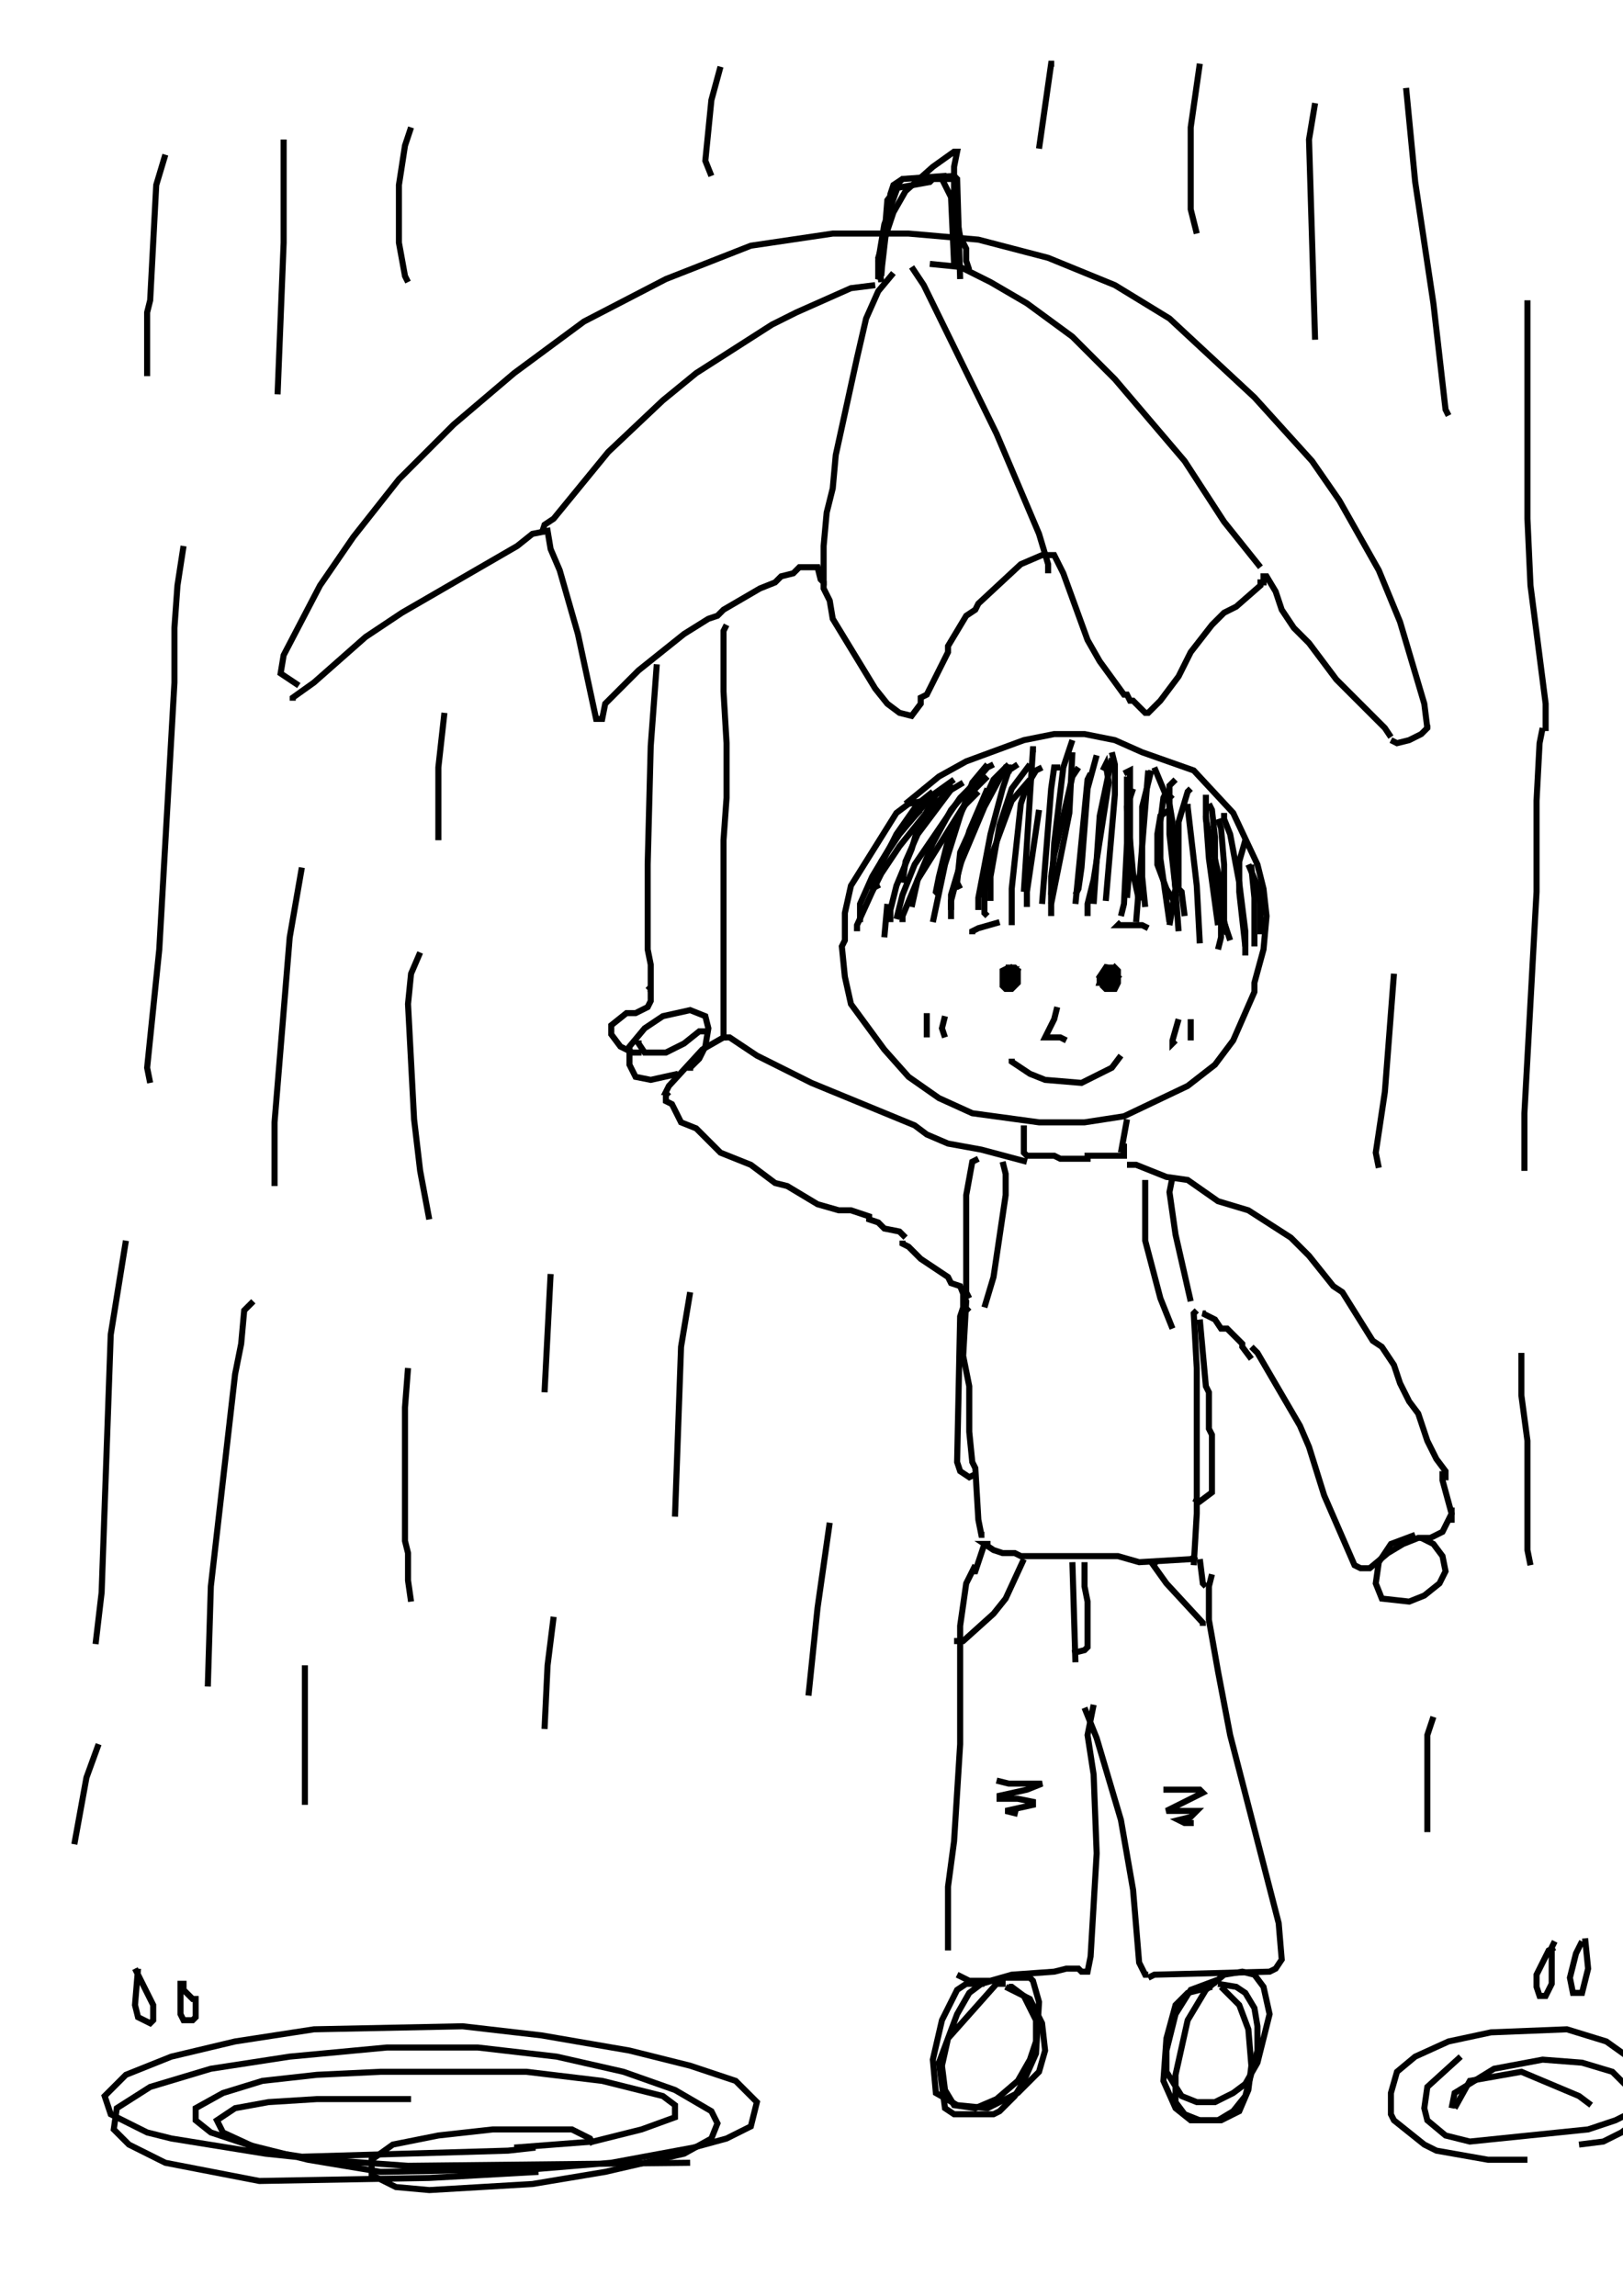 <?xml version="1.0" encoding="utf-8"?>
<!-- Generator: Adobe Illustrator 26.2.1, SVG Export Plug-In . SVG Version: 6.00 Build 0)  -->
<svg version="1.1" xmlns="http://www.w3.org/2000/svg" xmlns:xlink="http://www.w3.org/1999/xlink" x="0px" y="0px"
	 viewBox="0 0 535 757" style="enable-background:new 0 0 535 757;" xml:space="preserve">
<style type="text/css">
	.st0{fill:#FFFFFF;}
	.st1{fill:none;stroke:#000000;stroke-width:2;}
</style>
<g id="레이어_1" xmlns:ev="http://www.w3.org/2001/xml-events">
	<rect class="st0" width="535" height="757"/>
	<polyline class="st1" points="163.5,650 163.5,649 159.5,650 155.5,652 153.5,655 154.5,657 157.5,658 163.5,658 	"/>
	<polyline class="st1" points="163.5,650 162.5,650 163.5,649 177.5,650 186.5,652 192.5,655 201.5,655 203.5,654 208.5,654 
		209.5,653 216.5,653 216.5,655 217.5,655 217.5,658 216.5,660 210.5,663 190.5,663 189.5,662 184.5,662 182.5,661 178.5,661 
		177.5,660 165.5,660 164.5,659 161.5,659 	"/>
	<polyline class="st1" points="165.5,653 163.5,655 165.5,654 165.5,653 164.5,655 	"/>
	<polyline class="st1" points="186.5,615 187.5,619 184.5,626 179.5,628 177.5,628 174.5,626 174.5,623 177.5,623 179.5,622 
		181.5,623 181.5,631 180.5,635 179.5,637 178.5,637 176.5,641 175.5,641 	"/>
	<polyline class="st1" points="173.5,634 173.5,640 175.5,643 177.5,643 180.5,641 185.5,641 187.5,640 	"/>
	<polyline class="st1" points="184.5,598 193.5,596 195.5,597 192.5,604 188.5,610 	"/>
	<polyline class="st1" points="193.5,603 194.5,605 197.5,608 198.5,608 	"/>
	<polyline class="st1" points="201.5,595 201.5,606 202.5,613 	"/>
	<polyline class="st1" points="208.5,595 208.5,594 213.5,594 214.5,595 214.5,598 208.5,603 211.5,605 216.5,605 217.5,604 	"/>
	<polyline class="st1" points="215.5,598 216.5,599 222.5,599 225.5,597 225.5,595 224.5,595 225.5,597 225.5,606 	"/>
	<polyline class="st1" points="221.5,606 219.5,607 217.5,611 222.5,614 224.5,613 226.5,610 226.5,608 224.5,607 220.5,607 	"/>
	<polyline class="st1" points="232.5,600 230.5,608 231.5,609 233.5,609 236.5,607 237.5,605 236.5,603 234.5,602 231.5,602 	"/>
	<polyline class="st1" points="241.5,596 242.5,598 243.5,610 244.5,611 	"/>
	<polyline class="st1" points="175.5,650 175.5,657 174.5,659 	"/>
	<line class="st1" x1="181.5" y1="652" x2="181.5" y2="660"/>
	<polyline class="st1" points="193.5,654 192.5,656 192.5,662 	"/>
	<line class="st1" x1="204.5" y1="656" x2="203.5" y2="662"/>
	<line class="st1" x1="210.5" y1="655" x2="210.5" y2="661"/>
	<rect class="st0" width="535" height="757"/>
</g>
<g id="_x31_70-사람">
	<g>
		<polyline class="st1" points="304.5,264 299.5,265 295.5,268 280.5,292 278.5,301 278.5,310 277.5,312 278.5,322 280.5,331 
			291.5,346 299.5,355 309.5,362 320.5,367 342.5,370 357.5,370 370.5,368 391.5,358 400.5,351 406.5,343 413.5,327 413.5,324 
			416.5,313 417.5,302 416.5,293 414.5,285 406.5,268 393.5,254 376.5,248 367.5,244 357.5,242 347.5,242 337.5,244 318.5,251 
			309.5,256 298.5,265 		"/>
		<polyline class="st1" points="337.5,371 337.5,380 338.5,381 347.5,381 349.5,382 358.5,382 358.5,381 370.5,381 370.5,377 		"/>
		<line class="st1" x1="371.5" y1="369" x2="369.5" y2="380"/>
		<polyline class="st1" points="220.5,360 219.5,360 220.5,358 231.5,346 238.5,342 240.5,342 249.5,348 267.5,357 301.5,371 
			305.5,374 312.5,377 323.5,379 338.5,383 		"/>
		<polyline class="st1" points="220.5,360 219.5,361 219.5,363 221.5,364 224.5,370 229.5,372 237.5,380 247.5,384 255.5,390 
			259.5,391 269.5,397 276.5,399 280.5,399 286.5,401 286.5,402 289.5,403 291.5,405 296.5,406 298.5,408 		"/>
		<polyline class="st1" points="371.5,384 374.5,384 384.5,388 391.5,389 401.5,396 411.5,399 425.5,408 431.5,414 439.5,424 
			442.5,426 452.5,442 455.5,444 459.5,450 461.5,456 464.5,462 467.5,466 470.5,475 473.5,481 476.5,485 476.5,487 475.5,487 		"/>
		<polyline class="st1" points="412.5,444 414.5,446 428.5,470 431.5,477 436.5,493 446.5,516 448.5,517 451.5,517 457.5,512 
			462.5,509 467.5,507 471.5,507 475.5,505 478.5,499 478.5,497 		"/>
		<polyline class="st1" points="475.5,485 475.5,488 478.5,499 478.5,502 		"/>
		<polyline class="st1" points="397.5,433 396.5,433 400.5,435 402.5,438 404.5,438 409.5,443 409.5,444 412.5,448 		"/>
		<polyline class="st1" points="394.5,432 393.5,433 394.5,451 394.5,499 393.5,516 		"/>
		<polyline class="st1" points="297.5,409 297.5,410 299.5,411 303.5,415 312.5,421 313.5,423 316.5,424 318.5,429 317.5,447 
			319.5,457 319.5,472 320.5,482 321.5,484 322.5,501 323.5,506 324.5,506 		"/>
		<polyline class="st1" points="325.5,508 325.5,509 324.5,509 327.5,511 330.5,512 334.5,512 336.5,513 368.5,513 375.5,515 
			392.5,514 394.5,513 		"/>
		<polyline class="st1" points="223.5,354 214.5,356 209.5,355 207.5,351 207.5,345 212.5,339 218.5,335 227.5,333 232.5,335 
			233.5,339 232.5,345 230.5,349 227.5,352 227.5,353 		"/>
		<polyline class="st1" points="466.5,506 458.5,509 454.5,515 453.5,522 455.5,527 464.5,528 469.5,526 474.5,522 476.5,518 
			475.5,513 472.5,509 468.5,507 		"/>
		<polyline class="st1" points="321.5,516 318.5,522 316.5,536 316.5,575 314.5,607 312.5,622 312.5,643 		"/>
		<polyline class="st1" points="360.5,562 358.5,572 360.5,585 361.5,611 359.5,645 358.5,650 356.5,650 355.5,649 351.5,649 
			347.5,650 333.5,651 326.5,653 319.5,653 315.5,651 		"/>
		<polyline class="st1" points="357.5,563 361.5,573 369.5,600 373.5,623 375.5,647 377.5,651 378.5,651 		"/>
		<polyline class="st1" points="399.5,519 398.5,523 398.5,534 401.5,551 405.5,572 421.5,634 422.5,646 420.5,649 418.5,650 
			380.5,651 378.5,652 		"/>
		<polyline class="st1" points="324.5,654 318.5,654 315.5,656 310.5,666 307.5,679 308.5,690 315.5,694 325.5,695 335.5,690 
			342.5,683 344.5,676 343.5,667 339.5,659 331.5,655 		"/>
		<polyline class="st1" points="399.5,655 391.5,657 387.5,661 384.5,672 383.5,686 387.5,695 392.5,699 402.5,699 408.5,696 
			411.5,689 412.5,681 411.5,669 408.5,661 402.5,655 		"/>
		<polyline class="st1" points="307.5,261 302.5,265 295.5,275 286.5,293 		"/>
		<polyline class="st1" points="314.5,259 302.5,275 298.5,284 297.5,291 		"/>
		<polyline class="st1" points="325.5,256 320.5,261 314.5,272 312.5,277 309.5,289 308.5,294 309.5,295 		"/>
		<polyline class="st1" points="339.5,252 333.5,260 329.5,272 326.5,289 326.5,297 		"/>
		<polyline class="st1" points="353.5,248 352.5,268 346.5,298 		"/>
		<polyline class="st1" points="366.5,248 367.5,252 367.5,262 364.5,297 		"/>
		<polyline class="st1" points="380.5,253 385.5,265 386.5,271 387.5,293 385.5,305 		"/>
		<polyline class="st1" points="398.5,265 399.5,267 400.5,276 400.5,287 401.5,295 404.5,308 		"/>
		<polyline class="st1" points="410.5,277 408.5,284 408.5,294 410.5,312 		"/>
		<polyline class="st1" points="303.5,267 296.5,274 287.5,289 283.5,298 283.5,304 		"/>
		<polyline class="st1" points="313.5,259 308.5,262 302.5,273 300.5,280 295.5,292 293.5,300 293.5,304 		"/>
		<polyline class="st1" points="325.5,252 320.5,258 316.5,269 311.5,285 307.5,304 		"/>
		<polyline class="st1" points="335.5,252 332.5,254 330.5,260 326.5,275 322.5,296 322.5,300 		"/>
		<polyline class="st1" points="343.5,253 341.5,254 338.5,259 336.5,265 333.5,293 333.5,305 		"/>
		<polyline class="st1" points="349.5,253 347.5,253 346.5,260 343.5,298 		"/>
		<polyline class="st1" points="363.5,254 364.5,252 365.5,258 360.5,290 358.5,298 358.5,302 		"/>
		<line class="st1" x1="378.5" y1="254" x2="374.5" y2="304"/>
		<polyline class="st1" points="386.5,262 385.5,263 385.5,266 388.5,307 		"/>
		<polyline class="st1" points="401.5,270 402.5,273 403.5,285 403.5,304 405.5,310 		"/>
		<polyline class="st1" points="411.5,285 414.5,292 415.5,298 415.5,308 		"/>
		<polyline class="st1" points="332.5,318 332.5,319 330.5,320 330.5,325 331.5,326 333.5,326 335.5,324 335.5,320 334.5,319 
			332.5,319 331.5,322 331.5,324 334.5,324 335.5,320 333.5,319 331.5,321 331.5,323 332.5,324 334.5,322 334.5,321 333.5,323 
			332.5,323 333.5,323 334.5,320 331.5,321 331.5,322 332.5,322 334.5,321 334.5,320 332.5,320 331.5,321 		"/>
		<polyline class="st1" points="365.5,318 364.5,323 365.5,324 367.5,324 367.5,323 368.5,323 368.5,320 367.5,319 364.5,323 
			364.5,325 365.5,326 367.5,326 368.5,324 368.5,321 366.5,320 364.5,321 363.5,323 363.5,325 364.5,326 366.5,326 368.5,322 
			367.5,321 365.5,321 363.5,323 364.5,325 367.5,323 367.5,321 366.5,320 364.5,320 362.5,322 362.5,323 364.5,324 366.5,323 
			366.5,321 365.5,320 363.5,321 362.5,324 364.5,324 366.5,321 366.5,320 364.5,319 362.5,322 363.5,323 365.5,323 366.5,322 
			366.5,319 365.5,319 363.5,321 363.5,323 365.5,323 367.5,321 367.5,320 366.5,320 365.5,324 366.5,324 368.5,322 366.5,320 
			365.5,320 365.5,321 		"/>
		<polyline class="st1" points="348.5,332 347.5,336 344.5,342 349.5,342 351.5,343 		"/>
		<polyline class="st1" points="333.5,349 333.5,350 339.5,354 344.5,356 356.5,357 366.5,352 369.5,348 		"/>
		<polyline class="st1" points="388.5,336 386.5,343 386.5,344 387.5,343 		"/>
		<line class="st1" x1="392.5" y1="336" x2="392.5" y2="343"/>
		<polyline class="st1" points="305.5,334 305.5,341 306.5,341 		"/>
		<polyline class="st1" points="311.5,335 310.5,339 311.5,342 		"/>
		<polyline class="st1" points="369.5,304 368.5,305 376.5,305 378.5,306 		"/>
		<polyline class="st1" points="329.5,304 322.5,306 320.5,307 320.5,308 		"/>
		<polyline class="st1" points="322.5,382 320.5,383 318.5,394 318.5,426 319.5,428 		"/>
		<polyline class="st1" points="330.5,383 331.5,387 331.5,394 327.5,421 324.5,431 		"/>
		<polyline class="st1" points="386.5,388 385.5,393 387.5,407 392.5,429 		"/>
		<polyline class="st1" points="377.5,389 377.5,409 382.5,428 386.5,438 		"/>
		<polyline class="st1" points="337.5,514 331.5,527 327.5,532 317.5,541 315.5,541 315.5,540 		"/>
		<polyline class="st1" points="381.5,516 379.5,515 384.5,522 396.5,535 396.5,536 		"/>
		<line class="st1" x1="353.5" y1="515" x2="354.5" y2="548"/>
		<polyline class="st1" points="357.5,515 357.5,523 358.5,528 358.5,543 357.5,544 353.5,545 		"/>
		<polyline class="st1" points="328.5,587 332.5,588 343.5,588 338.5,590 329.5,592 329.5,593 335.5,593 340.5,594 340.5,595 
			331.5,597 335.5,598 		"/>
		<polyline class="st1" points="383.5,590 395.5,590 396.5,591 384.5,597 394.5,597 392.5,599 388.5,600 390.5,601 393.5,601 		"/>
		<line class="st1" x1="292.5" y1="298" x2="291.5" y2="309"/>
		<polyline class="st1" points="324.5,509 321.5,518 320.5,518 		"/>
		<polyline class="st1" points="395.5,514 396.5,522 397.5,523 		"/>
		<polyline class="st1" points="319.5,431 318.5,432 317.5,430 		"/>
		<polyline class="st1" points="318.5,426 317.5,426 317.5,431 316.5,434 315.5,482 316.5,485 319.5,487 321.5,486 		"/>
		<polyline class="st1" points="395.5,435 397.5,457 398.5,459 398.5,471 399.5,473 399.5,492 395.5,495 393.5,494 		"/>
		<polyline class="st1" points="401.5,654 400.5,653 392.5,656 387.5,664 384.5,676 384.5,683 389.5,691 394.5,693 400.5,693 
			406.5,690 410.5,687 414.5,680 418.5,664 416.5,655 413.5,651 409.5,650 403.5,651 397.5,656 391.5,666 387.5,684 387.5,693 
			390.5,697 395.5,699 401.5,699 406.5,696 410.5,691 414.5,676 414.5,668 413.5,662 410.5,657 407.5,655 401.5,654 		"/>
		<polyline class="st1" points="331.5,654 328.5,654 312.5,672 309.5,680 311.5,695 314.5,697 327.5,697 329.5,696 334.5,691 
			337.5,686 341.5,677 342.5,660 340.5,653 339.5,652 330.5,652 323.5,654 319.5,657 315.5,664 312.5,672 310.5,681 311.5,689 
			314.5,694 321.5,695 328.5,692 335.5,686 339.5,679 341.5,673 341.5,666 337.5,658 333.5,655 332.5,655 		"/>
		<polyline class="st1" points="325.5,260 319.5,274 313.5,297 313.5,303 		"/>
		<polyline class="st1" points="332.5,255 332.5,253 331.5,253 324.5,266 316.5,285 313.5,295 313.5,300 		"/>
		<polyline class="st1" points="327.5,252 325.5,253 313.5,267 307.5,278 297.5,302 297.5,304 		"/>
		<polyline class="st1" points="323.5,256 316.5,263 301.5,285 297.5,295 295.5,303 		"/>
		<polyline class="st1" points="317.5,258 312.5,261 304.5,269 296.5,279 290.5,288 287.5,294 282.5,305 282.5,306 283.5,306 		"/>
		<polyline class="st1" points="314.5,257 307.5,262 296.5,275 290.5,284 288.5,291 289.5,293 		"/>
		<polyline class="st1" points="341.5,247 340.5,247 337.5,294 		"/>
		<polyline class="st1" points="353.5,244 350.5,253 347.5,278 346.5,295 		"/>
		<polyline class="st1" points="361.5,249 358.5,260 356.5,286 355.5,293 354.5,295 		"/>
		<polyline class="st1" points="366.5,250 362.5,269 360.5,298 		"/>
		<polyline class="st1" points="371.5,256 371.5,278 370.5,298 369.5,302 		"/>
		<polyline class="st1" points="379.5,254 376.5,266 376.5,289 377.5,299 		"/>
		<polyline class="st1" points="387.5,257 385.5,259 385.5,275 387.5,293 386.5,299 		"/>
		<polyline class="st1" points="392.5,260 391.5,261 388.5,271 388.5,293 389.5,294 390.5,302 		"/>
		<polyline class="st1" points="392.5,266 391.5,266 394.5,292 395.5,311 		"/>
		<polyline class="st1" points="397.5,262 397.5,270 402.5,292 402.5,309 401.5,313 		"/>
		<polyline class="st1" points="403.5,270 403.5,268 403.5,270 405.5,275 408.5,291 410.5,307 410.5,315 		"/>
		<polyline class="st1" points="413.5,286 412.5,286 413.5,296 413.5,312 		"/>
		<polyline class="st1" points="322.5,261 317.5,266 302.5,290 300.5,299 		"/>
		<polyline class="st1" points="332.5,252 327.5,257 316.5,281 315.5,291 316.5,293 		"/>
		<polyline class="st1" points="339.5,257 333.5,264 326.5,283 324.5,294 324.5,301 325.5,302 		"/>
		<polyline class="st1" points="355.5,253 353.5,256 347.5,282 346.5,289 346.5,302 		"/>
		<polyline class="st1" points="359.5,255 358.5,257 354.5,298 		"/>
		<polyline class="st1" points="370.5,255 372.5,254 372.5,284 371.5,296 		"/>
		<polyline class="st1" points="342.5,267 338.5,294 338.5,299 		"/>
		<polyline class="st1" points="373.5,260 371.5,266 373.5,288 375.5,297 		"/>
		<polyline class="st1" points="384.5,261 383.5,263 382.5,271 382.5,283 385.5,304 		"/>
		<polyline class="st1" points="385.5,267 382.5,269 381.5,275 381.5,285 384.5,293 387.5,298 		"/>
		<polyline class="st1" points="397.5,269 398.5,283 401.5,305 		"/>
	</g>
</g>
<g id="_x31_70-물웅덩이-1">
	<g>
		<polyline class="st1" points="503.5,712 490.5,712 473.5,709 469.5,707 459.5,699 458.5,697 458.5,690 460.5,683 466.5,678 
			477.5,673 491.5,670 516.5,669 529.5,673 536.5,678 541.5,683 543.5,689 540.5,695 532.5,699 523.5,702 484.5,706 476.5,704 
			470.5,699 469.5,695 470.5,688 481.5,678 		"/>
		<polyline class="st1" points="479.5,695 484.5,686 501.5,683 520.5,691 524.5,694 		"/>
		<polyline class="st1" points="478.5,695 479.5,690 492.5,682 508.5,679 521.5,680 531.5,683 537.5,689 539.5,694 538.5,700 
			534.5,703 528.5,706 520.5,707 		"/>
		<polyline class="st1" points="512.5,642 510.5,643 506.5,651 506.5,655 507.5,658 509.5,658 511.5,654 511.5,642 512.5,640 		"/>
		<polyline class="st1" points="521.5,640 519.5,644 517.5,652 518.5,657 521.5,657 523.5,649 522.5,639 		"/>
	</g>
</g>
<g id="_x31_70-물웅덩이-2">
	<g>
		<polyline class="st1" points="227.5,713 134.5,714 106.5,712 87.5,710 56.5,705 48.5,703 36.5,697 34.5,691 41.5,684 56.5,678 
			77.5,673 103.5,669 152.5,668 178.5,671 207.5,676 227.5,681 242.5,686 249.5,693 247.5,701 239.5,705 228.5,708 201.5,713 
			177.5,715 125.5,716 101.5,712 81.5,707 69.5,703 64.5,699 64.5,695 73.5,690 86.5,686 104.5,684 125.5,683 173.5,683 198.5,686 
			218.5,691 222.5,694 222.5,698 211.5,702 195.5,706 169.5,708 		"/>
		<polyline class="st1" points="176.5,708 167.5,709 99.5,711 86.5,709 73.5,703 71.5,699 77.5,695 88.5,693 104.5,692 135.5,692 		
			"/>
		<polyline class="st1" points="177.5,716 141.5,718 85.5,719 54.5,713 42.5,707 37.5,702 38.5,695 49.5,688 69.5,682 95.5,678 
			127.5,675 157.5,675 183.5,678 205.5,683 222.5,689 234.5,696 236.5,700 234.5,705 225.5,710 199.5,716 175.5,720 141.5,722 
			130.5,721 122.5,717 122.5,712 129.5,707 144.5,704 162.5,702 188.5,702 194.5,705 195.5,707 		"/>
		<polyline class="st1" points="45.5,649 44.5,661 45.5,665 49.5,667 50.5,666 50.5,661 44.5,649 		"/>
		<polyline class="st1" points="60.5,655 60.5,654 59.5,654 59.5,664 60.5,666 63.5,666 64.5,665 64.5,659 63.5,659 60.5,656 
			60.5,655 		"/>
	</g>
</g>
<g id="_x31_70-비">
	<g>
		<polyline class="st1" points="54.5,51 51.5,61 49.5,99 48.5,103 48.5,124 		"/>
		<polyline class="st1" points="135.5,42 133.5,48 131.5,61 131.5,80 133.5,91 134.5,93 		"/>
		<polyline class="st1" points="60.5,180 58.5,193 57.5,207 57.5,225 52.5,313 48.5,352 49.5,357 		"/>
		<polyline class="st1" points="138.5,314 135.5,321 134.5,331 136.5,369 138.5,386 141.5,402 		"/>
		<polyline class="st1" points="83.5,429 80.5,432 79.5,443 77.5,453 69.5,523 68.5,556 		"/>
		<polyline class="st1" points="395.5,21 392.5,42 392.5,69 394.5,77 		"/>
		<polyline class="st1" points="463.5,29 466.5,60 472.5,100 476.5,135 477.5,137 		"/>
		<polyline class="st1" points="237.5,22 234.5,33 232.5,53 234.5,58 		"/>
		<polyline class="st1" points="508.5,240 507.5,245 506.5,264 506.5,294 502.5,367 502.5,386 		"/>
		<polyline class="st1" points="459.5,321 456.5,360 453.5,380 454.5,385 		"/>
		<polyline class="st1" points="501.5,446 501.5,460 503.5,475 503.5,511 504.5,516 		"/>
		<polyline class="st1" points="134.5,451 133.5,464 133.5,508 134.5,512 134.5,521 135.5,528 		"/>
		<polyline class="st1" points="93.5,46 93.5,80 91.5,130 		"/>
		<polyline class="st1" points="99.5,286 95.5,309 90.5,370 90.5,391 		"/>
		<polyline class="st1" points="41.5,409 36.5,440 33.5,525 31.5,542 		"/>
		<polyline class="st1" points="433.5,34 431.5,46 433.5,112 		"/>
		<polyline class="st1" points="503.5,99 503.5,171 504.5,193 509.5,232 509.5,241 		"/>
		<polyline class="st1" points="227.5,426 224.5,444 222.5,500 		"/>
		<line class="st1" x1="181.5" y1="420" x2="179.5" y2="459"/>
		<polyline class="st1" points="273.5,502 269.5,530 266.5,559 		"/>
		<polyline class="st1" points="182.5,533 180.5,549 179.5,570 		"/>
		<polyline class="st1" points="146.5,235 144.5,253 144.5,277 		"/>
		<polyline class="st1" points="347.5,21 346.5,21 342.5,49 		"/>
		<polyline class="st1" points="472.5,566 470.5,572 470.5,604 		"/>
		<line class="st1" x1="100.5" y1="549" x2="100.5" y2="595"/>
		<polyline class="st1" points="32.5,575 28.5,586 24.5,608 		"/>
	</g>
</g>
<g id="_x31_70-우산">
	<g>
		<polyline class="st1" points="98.5,226 92.5,222 93.5,216 105.5,193 116.5,177 131.5,158 149.5,140 169.5,123 192.5,106 219.5,92 
			247.5,81 274.5,77 299.5,77 322.5,79 345.5,85 367.5,94 385.5,105 413.5,131 432.5,152 441.5,165 454.5,188 461.5,205 469.5,232 
			470.5,240 		"/>
		<polyline class="st1" points="96.5,231 96.5,230 103.5,225 120.5,210 132.5,202 170.5,180 175.5,176 180.5,175 181.5,181 
			184.5,188 190.5,209 196.5,237 198.5,237 199.5,232 210.5,221 225.5,209 233.5,204 236.5,203 238.5,201 250.5,194 255.5,192 
			257.5,190 261.5,189 263.5,187 269.5,187 270.5,191 271.5,192 271.5,194 273.5,198 274.5,204 288.5,227 292.5,232 296.5,235 
			300.5,236 303.5,232 303.5,230 305.5,229 312.5,215 312.5,213 318.5,203 321.5,201 322.5,199 336.5,186 343.5,183 347.5,183 
			350.5,189 358.5,211 362.5,218 370.5,229 371.5,229 372.5,231 373.5,231 377.5,235 378.5,235 382.5,231 388.5,223 392.5,215 
			399.5,206 403.5,202 407.5,200 415.5,193 415.5,192 416.5,192 416.5,190 417.5,190 420.5,195 422.5,201 426.5,207 431.5,212 
			440.5,224 456.5,240 458.5,243 		"/>
		<polyline class="st1" points="458.5,244 460.5,245 464.5,244 468.5,242 470.5,240 470.5,239 		"/>
		<polyline class="st1" points="178.5,176 179.5,173 182.5,171 200.5,149 218.5,132 229.5,123 254.5,107 262.5,103 280.5,95 
			288.5,94 		"/>
		<polyline class="st1" points="294.5,90 289.5,96 285.5,105 282.5,118 275.5,150 274.5,161 272.5,169 271.5,180 271.5,193 		"/>
		<polyline class="st1" points="300.5,88 304.5,94 328.5,143 342.5,176 345.5,186 345.5,189 		"/>
		<polyline class="st1" points="306.5,87 316.5,88 326.5,93 338.5,100 353.5,111 367.5,125 390.5,152 403.5,172 415.5,187 		"/>
		<polyline class="st1" points="290.5,93 289.5,85 294.5,70 298.5,63 307.5,55 314.5,50 315.5,50 314.5,55 314.5,67 316.5,78 
			318.5,82 318.5,86 319.5,89 		"/>
		<polyline class="st1" points="216.5,219 214.5,246 213.5,285 213.5,313 214.5,318 214.5,326 215.5,326 		"/>
		<polyline class="st1" points="239.5,206 238.5,208 238.5,228 239.5,245 239.5,263 238.5,277 238.5,343 		"/>
		<polyline class="st1" points="290.5,91 292.5,66 295.5,62 306.5,60 307.5,59 310.5,59 313.5,65 314.5,87 314.5,59 312.5,59 
			311.5,58 297.5,59 294.5,61 293.5,64 290.5,90 289.5,92 289.5,86 291.5,74 296.5,60 297.5,59 314.5,58 315.5,59 316.5,92 		"/>
		<polyline class="st1" points="213.5,325 214.5,326 214.5,330 213.5,332 209.5,334 206.5,334 201.5,338 201.5,341 204.5,345 
			208.5,347 211.5,347 		"/>
		<polyline class="st1" points="211.5,344 210.5,344 212.5,347 219.5,347 225.5,344 230.5,340 233.5,340 		"/>
	</g>
</g>
</svg>
